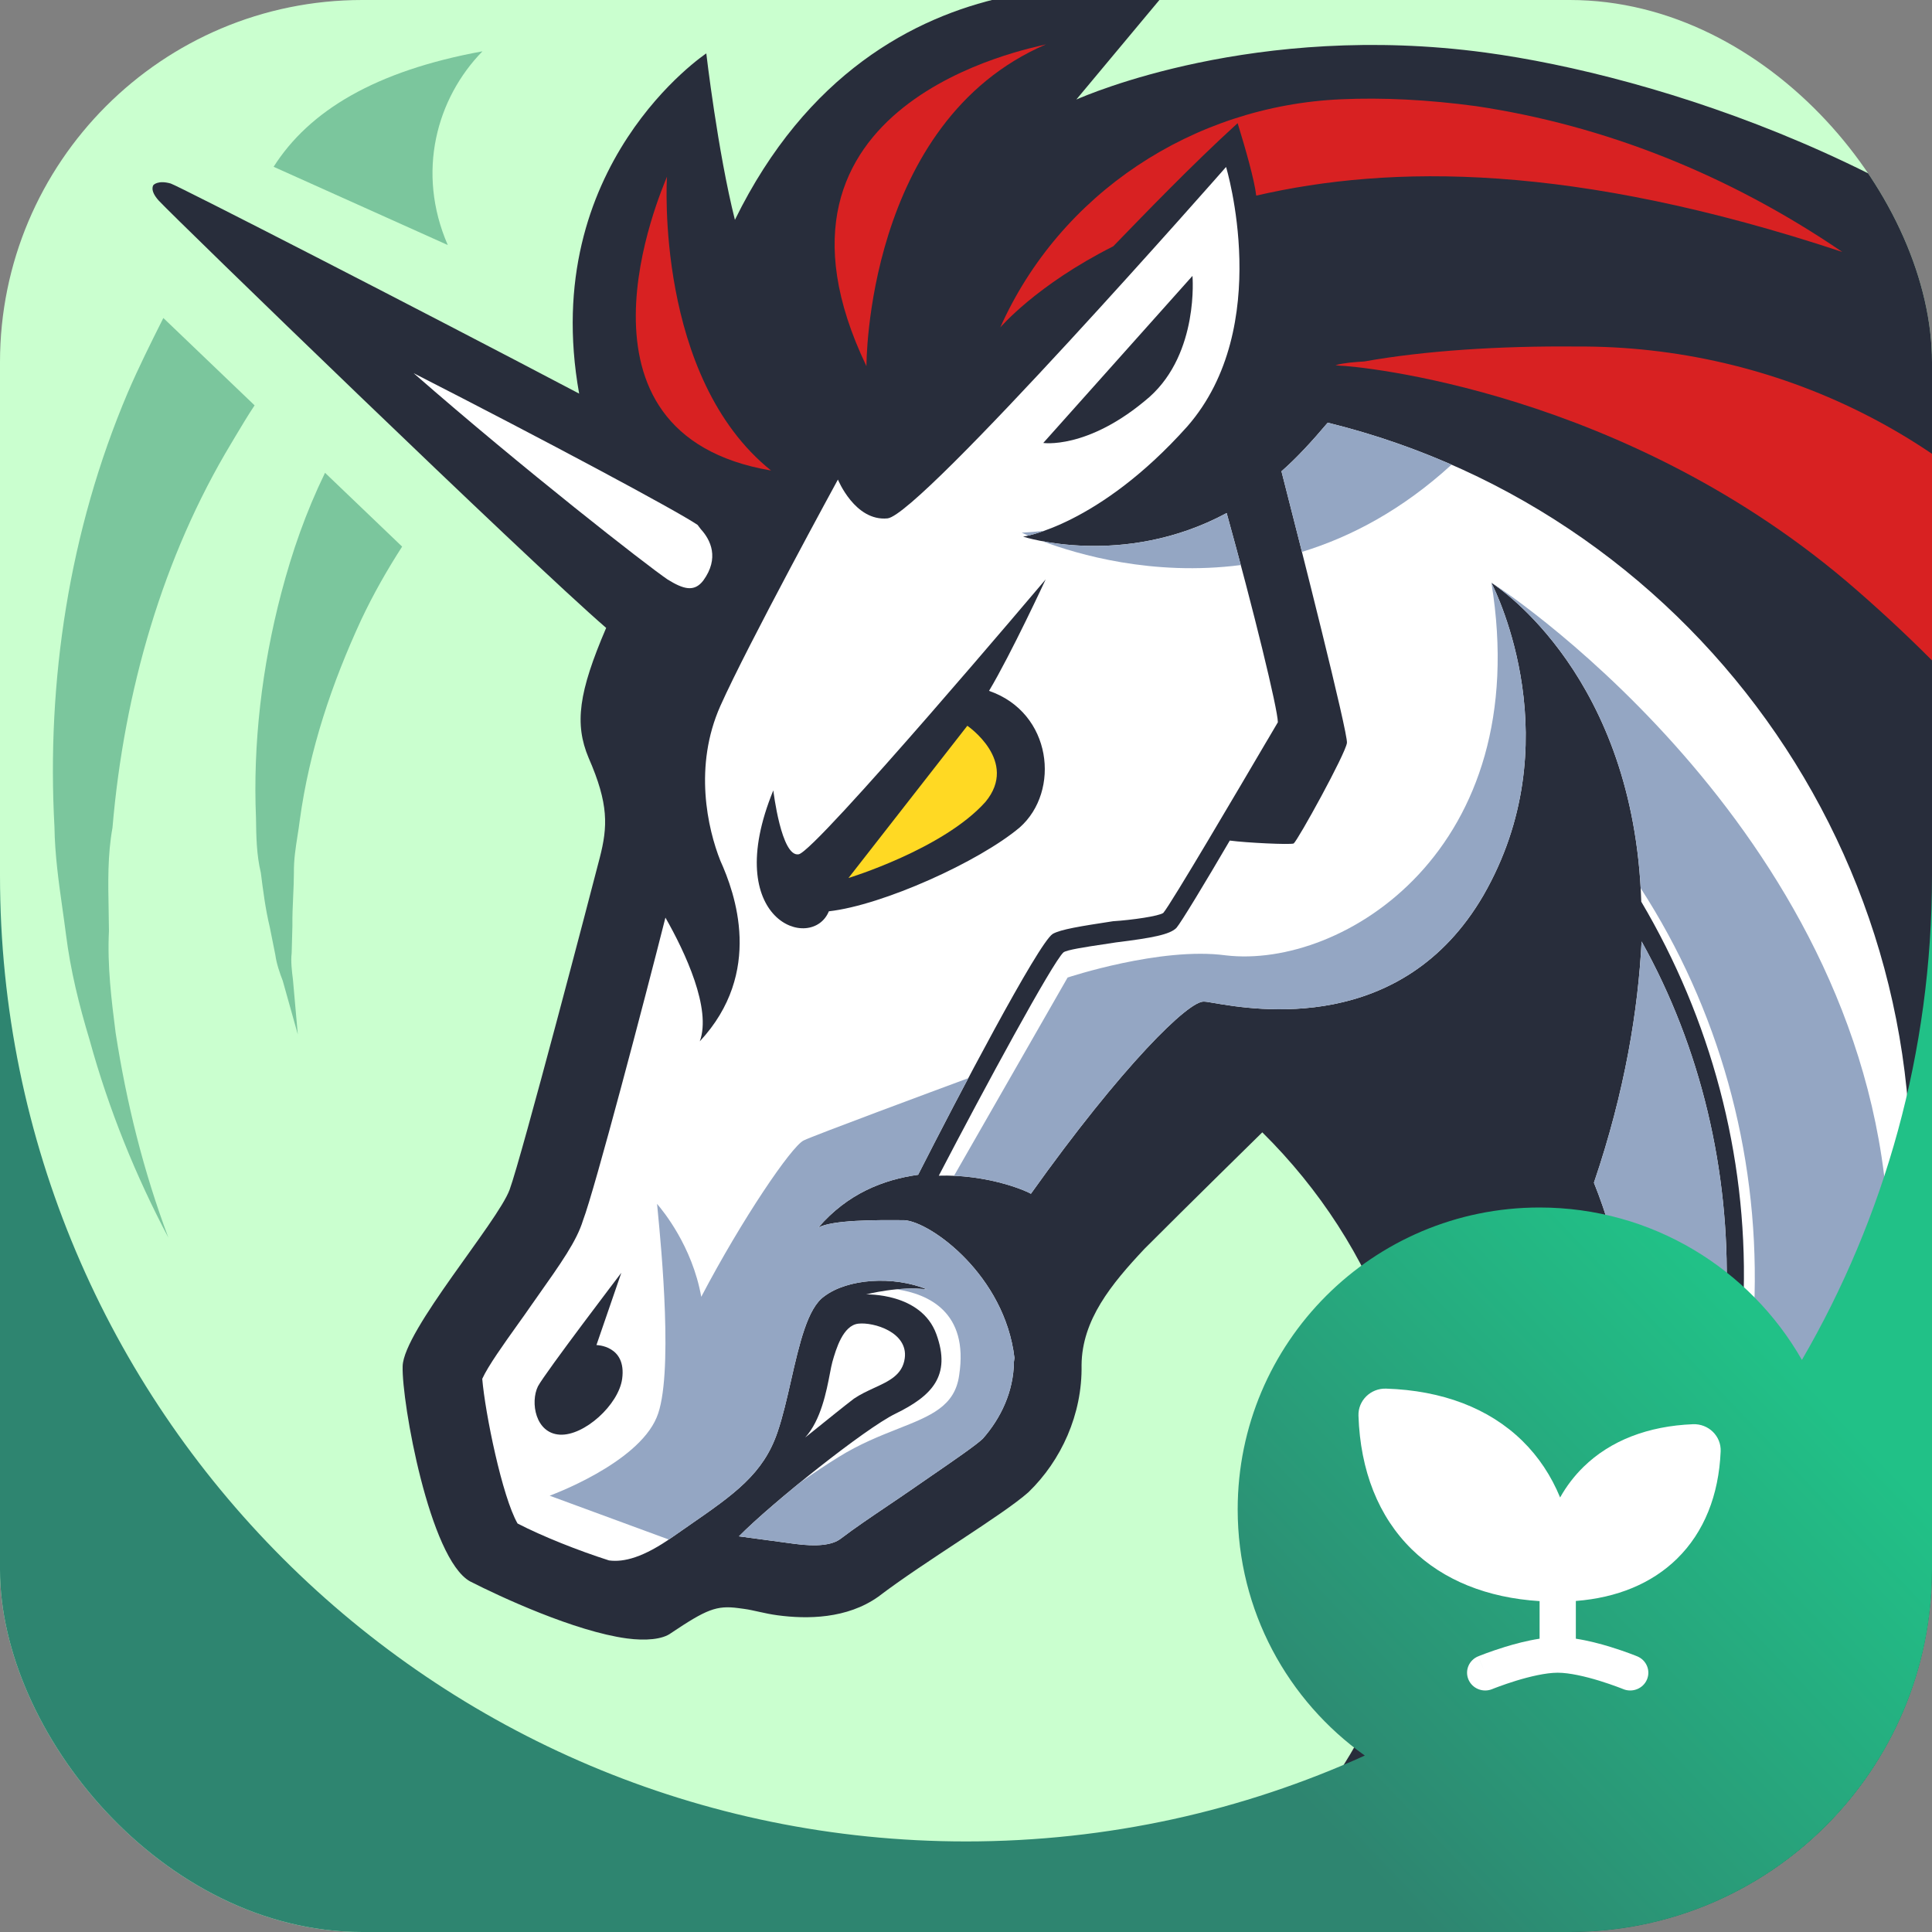 <svg width="64" height="64" viewBox="0 0 64 64" fill="none" xmlns="http://www.w3.org/2000/svg">
    <rect x="0" y="0" width="64" height="64" fill="#808080" stroke="none"/>
    <g clip-path="url(#clip0_15332_116934)">
        <rect width="64" height="64" rx="12" fill="#CAFFCF"/>
        <path d="M64.6 10.769C64.6 10.769 67.659 11.307 70.808 12.107C64.374 5.477 54.741 2.488 49.205 1.741C41.578 0.713 35.987 3.153 35.655 3.297L38.568 -0.194C38.568 -0.194 29.096 -2.41 24.345 7.283C23.774 5.014 23.397 1.769 23.397 1.769C23.397 1.769 17.826 5.465 19.185 13.039C13.746 10.176 5.954 6.182 5.655 6.079C5.233 5.959 5.085 6.127 5.085 6.127C5.085 6.127 4.937 6.295 5.265 6.652C5.867 7.297 17.499 18.573 20.08 20.8C19.166 22.932 19.025 23.978 19.499 25.106C20.17 26.637 20.132 27.384 19.868 28.413C19.604 29.442 17.277 38.335 16.882 39.409C16.487 40.483 13.372 44.072 13.338 45.257C13.303 46.443 14.231 51.641 15.571 52.385C16.567 52.895 19.043 54.043 20.765 54.275C21.38 54.358 21.95 54.31 22.23 54.097C23.4 53.315 23.732 53.172 24.47 53.272C24.532 53.28 24.593 53.288 24.655 53.297C24.962 53.338 25.323 53.45 25.754 53.508C26.738 53.64 28.055 53.63 29.094 52.893C30.629 51.722 33.216 50.192 34.07 49.43C35.15 48.386 35.858 46.853 35.828 45.22C35.842 43.719 36.816 42.535 37.913 41.368C39.289 39.988 41.815 37.51 41.815 37.51C45.628 41.281 47.618 46.497 46.888 51.91C45.594 61.506 36.184 68.129 25.849 66.736C24.25 66.52 22.737 66.128 21.249 65.552C25.762 67.851 29.685 68.944 32.946 69.383C39.897 70.321 43.927 68.296 43.927 68.296C43.927 68.296 42.412 69.783 40.063 71.408C40.125 71.416 40.125 71.416 40.125 71.416C51.843 71.368 58.718 62.649 58.718 62.649C58.718 62.649 57.873 65.667 57.037 67.684C73.905 58.246 73.262 43.503 73.267 43.003C73.365 43.204 74.654 45.257 75.321 46.349C81.199 21.337 64.6 10.769 64.6 10.769Z" fill="#282D3B"/>
        <path fill-rule="evenodd" clip-rule="evenodd" d="M30.878 48.872L30.879 48.872L30.879 48.872C31.589 48.384 32.333 47.872 32.555 47.66C33.147 46.989 33.578 46.107 33.588 45.106L33.605 44.983C33.285 42.247 30.83 40.476 29.961 40.421C28.96 40.411 27.582 40.413 27.11 40.663C28.075 39.541 29.265 39.075 30.414 38.916C31.694 36.396 34.392 31.248 34.872 30.937C35.143 30.785 35.783 30.684 36.87 30.517C37.502 30.477 38.396 30.347 38.536 30.241C38.782 29.962 41.072 26.066 41.978 24.524L41.982 24.519C42.164 24.208 42.29 23.994 42.331 23.926C42.328 23.487 41.52 20.184 40.635 16.995C37.191 18.848 33.891 17.777 33.891 17.777C33.891 17.777 36.381 17.424 39.331 14.126C42.219 10.82 40.615 5.531 40.615 5.531C40.615 5.531 30.479 17.067 29.4 17.172C28.321 17.277 27.757 15.886 27.757 15.886C27.757 15.886 24.763 21.369 23.866 23.378C22.969 25.386 23.442 27.454 23.863 28.513C24.345 29.58 25.305 32.215 23.181 34.496C23.576 33.422 22.701 31.551 22.043 30.397C21.37 33.062 19.7 39.413 19.313 40.426C19.101 41.114 18.602 41.819 17.752 43.022L17.623 43.205C17.492 43.398 17.325 43.63 17.148 43.878C16.694 44.514 16.167 45.251 15.975 45.675C16.071 46.816 16.637 49.585 17.145 50.468C17.965 50.892 19.153 51.365 20.174 51.691C20.666 51.757 21.314 51.594 22.284 50.91C22.471 50.779 22.652 50.653 22.826 50.533L22.826 50.533C24.316 49.502 25.29 48.828 25.759 47.433C25.93 46.934 26.067 46.333 26.204 45.732C26.477 44.531 26.75 43.329 27.303 42.944C28.071 42.358 29.589 42.25 30.716 42.715C29.794 42.591 28.69 42.88 28.69 42.88C28.69 42.88 30.515 42.813 31.018 44.196C31.52 45.579 30.867 46.243 29.66 46.832C28.655 47.322 25.567 49.787 24.478 50.893L26.323 51.142C27.061 51.241 27.57 51.185 27.849 50.972C28.305 50.624 28.843 50.262 29.392 49.891L29.392 49.891L29.393 49.89C29.685 49.693 29.98 49.494 30.268 49.294C30.458 49.161 30.666 49.018 30.877 48.873L30.878 48.872ZM38.085 13.144C39.724 11.674 39.502 9.139 39.502 9.139L34.56 14.673C34.498 14.665 36.028 14.934 38.085 13.144ZM19.758 44.557L20.582 42.163C20.582 42.163 18.071 45.457 17.82 45.924C17.561 46.453 17.736 47.479 18.544 47.525C19.352 47.571 20.493 46.535 20.61 45.674C20.759 44.567 19.758 44.557 19.758 44.557ZM33.782 27.408C35.133 26.212 34.858 23.607 32.763 22.886C33.491 21.669 34.639 19.193 34.639 19.193C34.639 19.193 27.038 28.19 26.459 28.299C25.881 28.409 25.617 26.182 25.617 26.182C23.843 30.515 26.898 31.553 27.457 30.188C29.238 29.989 32.439 28.542 33.782 27.408Z" fill="white"/>
        <path d="M27.493 45.492C27.379 46.084 27.194 47.048 26.673 47.619C26.722 47.582 26.873 47.46 27.07 47.301L27.071 47.3C27.439 47.003 27.969 46.576 28.287 46.333C28.502 46.187 28.735 46.079 28.959 45.976C29.453 45.749 29.896 45.545 29.971 44.995C30.087 44.133 28.943 43.791 28.434 43.848C27.925 43.904 27.695 44.688 27.575 45.11C27.549 45.2 27.524 45.333 27.493 45.492Z" fill="white"/>
        <path d="M52.801 39.179C53.839 36.125 54.266 33.426 54.38 31.187C56.347 34.709 57.301 38.783 57.193 42.84C57.188 43.34 57.614 43.899 58.039 44.457C58.42 44.884 58.846 45.443 58.804 45.75C58.614 47.165 58.3 48.563 57.863 49.945C57.781 50.112 57.242 50.33 56.791 50.513L56.718 50.542C56.061 50.767 55.466 51 55.277 51.475C53.285 56.029 49.83 59.822 45.556 62.253C52.082 57.057 56.177 47.588 52.801 39.179Z" fill="white"/>
        <path d="M55.744 51.726C53.736 56.403 50.079 60.295 45.666 62.831C54.703 59.916 61.716 52.03 63.059 42.065C64.809 29.086 56.41 17.055 43.982 14.002C43.46 14.62 42.947 15.178 42.45 15.612C43.066 18.012 44.66 24.302 44.619 24.61C44.569 24.979 42.994 27.836 42.854 27.942C42.723 27.987 41.292 27.919 40.738 27.845C39.924 29.238 39.118 30.57 38.97 30.738C38.752 30.959 38.174 31.069 36.964 31.219C36.834 31.239 36.692 31.261 36.546 31.283L36.545 31.283L36.544 31.283L36.544 31.283C35.969 31.369 35.339 31.464 35.228 31.549C34.871 31.876 32.621 36.02 31.099 38.946C32.609 38.899 33.859 39.381 34.15 39.545C37.163 35.317 39.401 33.113 39.894 33.18C39.947 33.18 40.059 33.199 40.22 33.227C41.58 33.458 46.442 34.285 49.136 29.666C52.036 24.628 49.579 19.657 49.411 19.317L49.405 19.305L49.414 19.311C49.668 19.48 54.138 22.445 54.369 29.87C56.664 33.75 57.876 38.235 57.763 42.791C57.732 43.021 57.967 43.357 58.195 43.684L58.195 43.684L58.196 43.685C58.272 43.795 58.348 43.903 58.413 44.007C58.892 44.635 59.371 45.263 59.297 45.817C59.098 47.293 58.776 48.753 58.339 50.134C58.149 50.61 57.484 50.896 56.828 51.121C56.737 51.165 56.636 51.211 56.534 51.258L56.533 51.259L56.532 51.259C56.182 51.42 55.811 51.59 55.744 51.726Z" fill="white"/>
        <path d="M23.298 19.23C23.836 18.488 23.542 17.885 23.214 17.528L23.108 17.388C22.419 16.919 18.038 14.575 13.702 12.362C17.343 15.546 21.424 18.727 22.113 19.195C22.633 19.516 22.994 19.628 23.298 19.23Z" fill="white"/>
        <path d="M30.879 48.872L30.878 48.872L30.875 48.875C30.664 49.02 30.457 49.162 30.268 49.294C29.98 49.494 29.685 49.693 29.393 49.89L29.392 49.891L29.392 49.891C28.843 50.262 28.305 50.625 27.849 50.972C27.57 51.185 27.061 51.242 26.323 51.142L24.478 50.893C24.915 50.45 25.673 49.788 26.489 49.122C26.931 48.811 27.375 48.517 27.775 48.269C28.477 47.832 29.155 47.564 29.748 47.33C30.833 46.901 31.635 46.585 31.774 45.551C32.096 43.46 30.744 42.864 29.703 42.71C30.024 42.679 30.382 42.67 30.716 42.715C29.589 42.25 28.071 42.359 27.303 42.944C26.75 43.329 26.477 44.531 26.204 45.733C26.067 46.334 25.93 46.934 25.759 47.433C25.29 48.828 24.316 49.502 22.826 50.533L22.822 50.536C22.649 50.656 22.47 50.78 22.284 50.91C22.24 50.941 22.197 50.971 22.155 50.999L18.208 49.547C18.208 49.547 21.106 48.497 21.752 46.956C22.323 45.63 21.899 41.256 21.79 40.131C21.777 40 21.768 39.913 21.766 39.88C21.77 39.884 21.777 39.893 21.788 39.906C21.951 40.101 22.929 41.272 23.23 42.959C24.579 40.385 26.219 37.975 26.622 37.779C26.967 37.61 30.958 36.13 32.075 35.716C31.452 36.891 30.851 38.057 30.414 38.917C29.265 39.075 28.075 39.541 27.11 40.663C27.582 40.414 28.96 40.412 29.961 40.421C30.83 40.476 33.285 42.247 33.605 44.984L33.588 45.107C33.578 46.108 33.147 46.989 32.555 47.66C32.333 47.872 31.588 48.384 30.879 48.872Z" fill="#94A6C3"/>
        <path d="M31.603 38.95C32.88 39.005 33.892 39.4 34.15 39.545C37.163 35.317 39.401 33.114 39.894 33.18C39.947 33.18 40.059 33.2 40.22 33.227C41.58 33.458 46.442 34.285 49.136 29.666C52.036 24.628 49.579 19.658 49.411 19.318L49.405 19.305L49.414 19.311C49.663 19.476 53.958 22.325 54.35 29.423C56.925 33.402 58.241 38.116 58.123 42.903C58.082 43.211 58.455 43.699 58.835 44.126C59.314 44.755 59.793 45.383 59.719 45.936C59.52 47.413 59.198 48.873 58.761 50.254C58.593 50.675 58.059 50.899 57.478 51.144L57.478 51.144L57.477 51.144C57.402 51.176 57.326 51.208 57.25 51.24C57.159 51.285 57.058 51.331 56.955 51.378L56.955 51.379C56.604 51.539 56.233 51.71 56.166 51.846C54.315 56.117 51.158 59.73 47.249 62.262C53.472 59.787 58.571 54.904 61.25 48.639C62.194 46.155 62.658 43.482 62.557 40.682C62.034 27.835 50.102 19.712 49.405 19.305C50.844 28.143 44.485 32.108 40.601 31.647C38.448 31.357 35.366 32.382 35.366 32.382L31.603 38.95Z" fill="#94A6C3"/>
        <path d="M34.586 17.585C34.345 17.611 34.099 17.631 33.846 17.646C33.848 17.646 33.864 17.653 33.892 17.666C33.929 17.683 33.987 17.709 34.065 17.742C34.184 17.713 34.36 17.665 34.586 17.585Z" fill="#94A6C3"/>
        <path d="M34.539 17.931C35.667 18.141 38.112 18.353 40.635 16.996C40.795 17.572 40.952 18.152 41.103 18.718C38.175 19.095 35.694 18.363 34.539 17.931Z" fill="#94A6C3"/>
        <path d="M43.129 18.282C44.754 17.784 46.45 16.889 48.085 15.393C46.777 14.819 45.406 14.352 43.982 14.002C43.46 14.621 42.947 15.178 42.45 15.612C42.62 16.275 42.864 17.234 43.129 18.282Z" fill="#94A6C3"/>
        <path d="M52.801 39.179C53.839 36.125 54.266 33.426 54.38 31.187C56.347 34.709 57.301 38.784 57.193 42.84C57.188 43.34 57.614 43.899 58.039 44.457C58.42 44.885 58.846 45.443 58.804 45.751C58.614 47.165 58.3 48.564 57.863 49.945C57.781 50.112 57.242 50.33 56.791 50.513L56.718 50.542C56.061 50.767 55.466 51 55.277 51.475C53.285 56.03 49.83 59.823 45.556 62.253C52.082 57.057 56.177 47.588 52.801 39.179Z" fill="#94A6C3"/>
        <path d="M28.107 29.085L32.044 24.042C32.044 24.042 33.765 25.214 32.643 26.566C31.242 28.13 28.107 29.085 28.107 29.085Z" fill="#FFD923"/>
        <path d="M64.243 59.762C63.155 60.868 61.935 62.018 60.539 63.083C70.531 48.897 64.847 33.914 64.614 33.319C65.093 33.947 65.564 34.637 65.981 35.257C71.159 42.844 70.529 53.093 64.243 59.762Z" fill="#D82122"/>
        <path d="M74.27 41.134C72.506 33.318 69.423 26.451 61.521 19.561C53.902 12.897 44.863 12.117 44.362 12.112C44.301 12.104 44.239 12.095 44.239 12.095C44.563 12.014 44.879 11.994 45.195 11.974C47.185 11.616 49.712 11.455 52.214 11.479C58.859 11.436 65.142 14.538 68.994 19.88C69.047 19.949 69.047 19.949 69.1 20.019C73.476 26.121 75.209 33.244 74.27 41.134Z" fill="#D82122"/>
        <path d="M61.029 8.346C52.096 5.388 46.074 5.453 41.614 6.48C41.557 5.972 41.26 4.929 40.998 4.08C39.499 5.444 37.897 7.107 36.878 8.159C34.325 9.443 33.134 10.849 33.134 10.849C35.109 6.418 39.51 3.504 44.424 3.289C45.811 3.226 47.304 3.302 48.903 3.517C53.139 4.151 57.243 5.769 61.029 8.346Z" fill="#D82122"/>
        <path d="M25.543 15.587C18.379 14.371 21.906 6.329 22.095 5.853C22.087 5.915 21.7 12.501 25.543 15.587Z" fill="#D82122"/>
        <path d="M34.649 1.47C28.665 4.045 28.702 12.13 28.702 12.13C24.498 3.358 34.193 1.597 34.649 1.47Z" fill="#D82122"/>
        <path fill-rule="evenodd" clip-rule="evenodd" d="M59.691 45.049C62.431 40.331 64 34.849 64 29V64H0V29C0 46.673 14.327 61 32 61C36.711 61 41.183 59.982 45.211 58.155C42.662 56.342 41 53.365 41 50C41 44.477 45.477 40 51 40C54.722 40 57.969 42.033 59.691 45.049Z" fill="url(#paint0_linear_15332_116934)"/>
        <path d="M52.202 53.034C53.561 52.929 54.713 52.459 55.554 51.634C56.451 50.755 56.938 49.529 56.999 48.079C57.021 47.573 56.597 47.158 56.08 47.179C54.6 47.239 53.35 47.716 52.453 48.595C52.148 48.894 51.89 49.233 51.681 49.606C51.386 48.888 50.968 48.258 50.431 47.731C49.325 46.647 47.772 46.06 45.916 46C45.404 45.984 44.984 46.395 45.001 46.898C45.062 48.716 45.66 50.238 46.766 51.322C47.816 52.35 49.269 52.931 51.001 53.039L51.001 54.284C50.593 54.346 50.184 54.455 49.858 54.555C49.605 54.633 49.384 54.71 49.227 54.768C49.148 54.797 49.084 54.822 49.04 54.839C49.018 54.848 49 54.855 48.988 54.86L48.973 54.866L48.969 54.867L48.968 54.868C48.968 54.868 49.354 55.774 48.967 54.868C48.661 54.994 48.517 55.338 48.645 55.638C48.773 55.938 49.125 56.079 49.431 55.954L49.433 55.953L49.443 55.949C49.452 55.945 49.466 55.94 49.485 55.932C49.523 55.918 49.579 55.896 49.65 55.87C49.791 55.818 49.99 55.748 50.217 55.678C50.685 55.535 51.209 55.412 51.596 55.411L51.601 55.411L51.607 55.411C51.993 55.412 52.518 55.535 52.985 55.678C53.212 55.748 53.411 55.818 53.552 55.87C53.623 55.896 53.679 55.918 53.717 55.932C53.736 55.94 53.75 55.945 53.759 55.949L53.769 55.953L53.771 55.954C54.077 56.079 54.429 55.938 54.557 55.638C54.685 55.338 54.541 54.994 54.235 54.868C53.989 55.444 54.001 55.416 54.235 54.868L54.233 54.867L54.229 54.866L54.214 54.86C54.202 54.855 54.185 54.848 54.162 54.839C54.118 54.822 54.054 54.797 53.975 54.768C53.818 54.71 53.597 54.633 53.344 54.555C53.018 54.455 52.61 54.346 52.202 54.284L52.202 53.034Z" fill="white"/>
        <path d="M14.833 8.117L9.064 5.525C10.242 3.671 12.432 2.347 15.982 1.7C14.466 3.252 13.782 5.7 14.833 8.117Z" fill="#7BC69D"/>
        <path d="M3.609 30.838C3.607 30.611 3.603 30.385 3.599 30.16C3.581 29.234 3.563 28.317 3.726 27.421C4.111 22.883 5.399 18.434 7.665 14.678L7.783 14.479C8.001 14.114 8.207 13.769 8.434 13.428L5.411 10.534C4.996 11.36 4.585 12.185 4.234 13.002C2.28 17.603 1.54 22.595 1.804 27.392C1.817 28.312 1.944 29.218 2.068 30.095C2.109 30.383 2.149 30.668 2.185 30.95C2.337 32.155 2.615 33.276 2.97 34.456C3.603 36.757 4.498 38.957 5.577 40.998C4.75 38.789 4.193 36.547 3.83 34.211C3.694 33.14 3.551 32.002 3.609 30.838Z" fill="#7BC69D"/>
        <path d="M10.767 15.662L13.321 18.107C12.824 18.879 12.366 19.682 11.966 20.53C10.998 22.625 10.249 24.828 9.929 27.182C9.909 27.35 9.882 27.519 9.855 27.69C9.794 28.081 9.73 28.482 9.736 28.907C9.736 29.154 9.724 29.416 9.712 29.685C9.697 30.011 9.682 30.348 9.686 30.682L9.662 31.57C9.628 31.846 9.67 32.181 9.704 32.449L9.865 34.265L9.367 32.491C9.266 32.232 9.156 31.906 9.122 31.638L8.936 30.709C8.793 30.115 8.717 29.512 8.64 28.91C8.497 28.315 8.488 27.704 8.48 27.093C8.377 24.657 8.671 22.102 9.319 19.64C9.68 18.268 10.133 16.967 10.767 15.662Z" fill="#7BC69D"/>
    </g>
    <defs>
        <linearGradient id="paint0_linear_15332_116934" x1="43" y1="59.5" x2="58.75" y2="44.5" gradientUnits="userSpaceOnUse">
            <stop stop-color="#2E8570"/>
            <stop offset="1" stop-color="#21C187"/>
        </linearGradient>
        <clipPath id="clip0_15332_116934">
            <rect width="64" height="64" rx="12" fill="white"/>
        </clipPath>
    </defs>
</svg>
